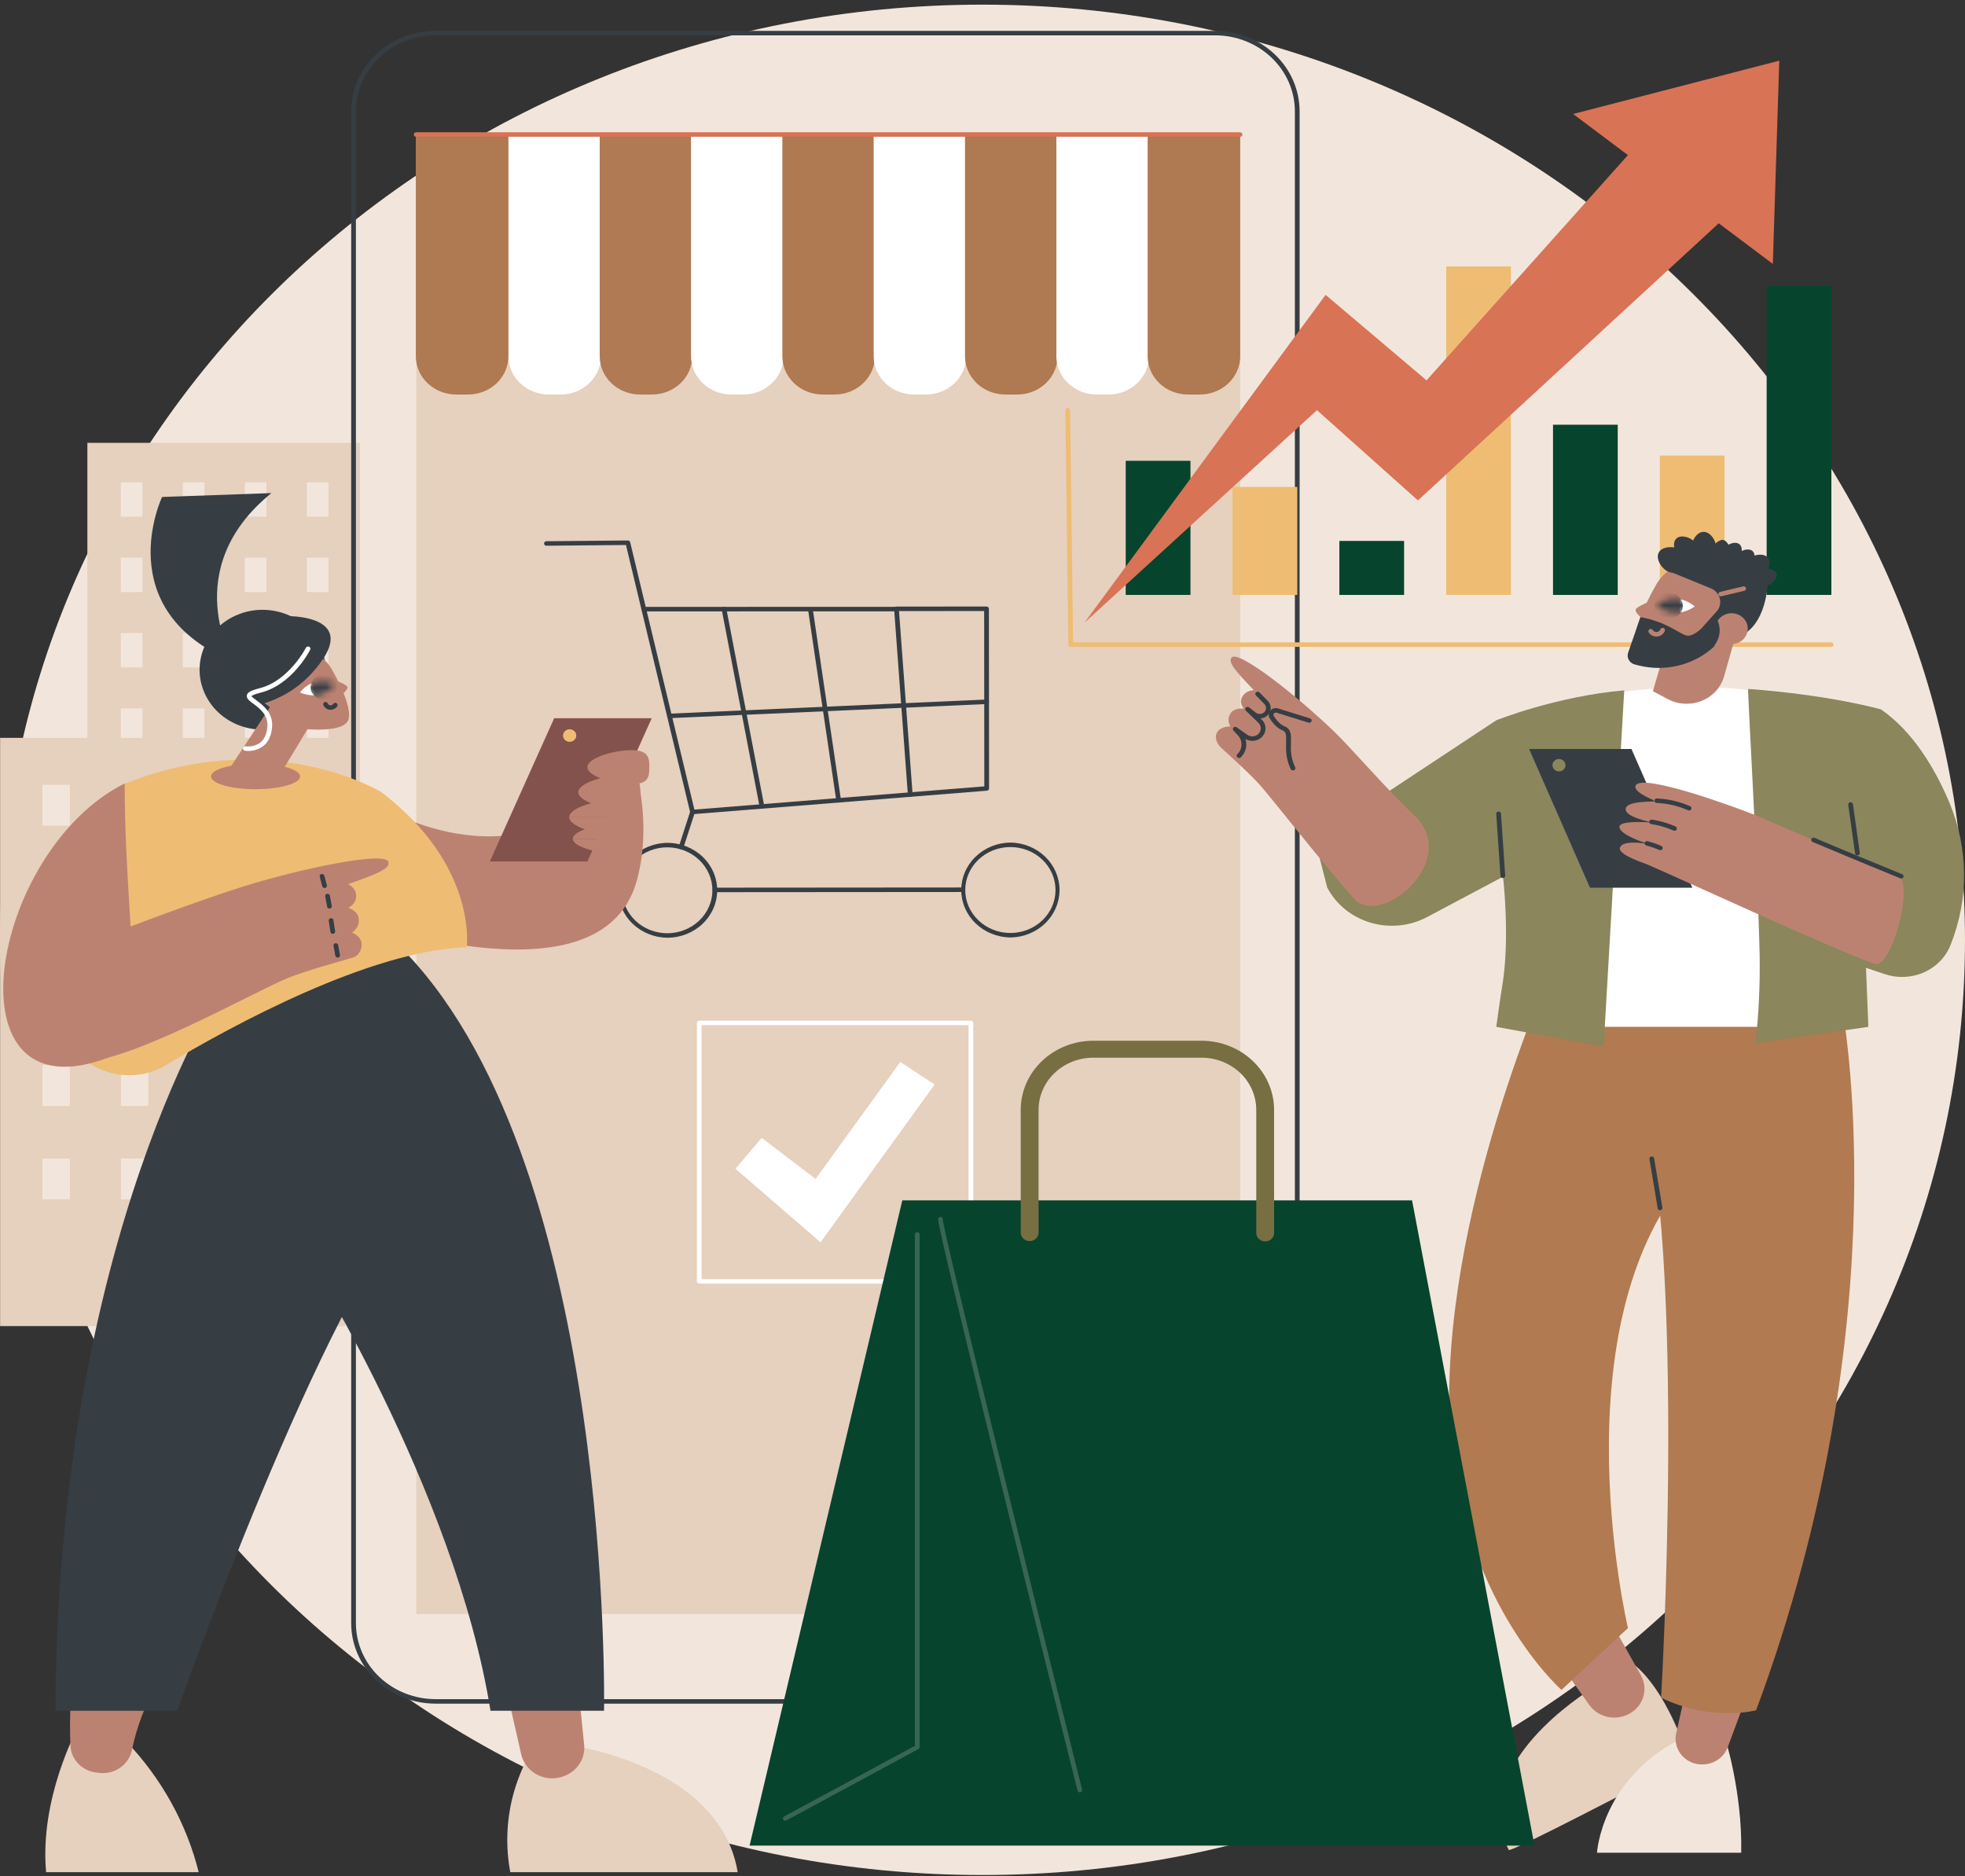 <svg width="310" height="296" viewBox="0 0 310 296" fill="none" xmlns="http://www.w3.org/2000/svg">
<rect x="0" y="0" width="310" height="296" fill="#333333" stroke="none"/>
<path d="M155 295.834C240.604 295.834 310 229.773 310 148.284C310 66.794 240.604 0.734 155 0.734C69.396 0.734 0 66.794 0 148.284C0 229.773 69.396 295.834 155 295.834Z" fill="#F2E6DC"/>
<path d="M13.784 163.371H56.803L56.803 69.868H13.784L13.784 163.371Z" fill="#E6D0BE"/>
<path d="M48.411 81.522H51.826V76.099H48.411V81.522Z" fill="#F2E6DC"/>
<path d="M38.627 81.522H42.042V76.099H38.627V81.522Z" fill="#F2E6DC"/>
<path d="M28.842 81.522H32.257V76.099H28.842V81.522Z" fill="#F2E6DC"/>
<path d="M19.057 81.522H22.472V76.099H19.057V81.522Z" fill="#F2E6DC"/>
<path d="M48.411 93.411H51.826V87.988H48.411V93.411Z" fill="#F2E6DC"/>
<path d="M38.627 93.411H42.042V87.988H38.627V93.411Z" fill="#F2E6DC"/>
<path d="M28.842 93.411H32.257V87.988H28.842V93.411Z" fill="#F2E6DC"/>
<path d="M19.057 93.411H22.472V87.988H19.057V93.411Z" fill="#F2E6DC"/>
<path d="M48.411 105.301H51.826V99.878H48.411V105.301Z" fill="#F2E6DC"/>
<path d="M38.627 105.301H42.042V99.878H38.627V105.301Z" fill="#F2E6DC"/>
<path d="M28.842 105.301H32.257V99.878H28.842V105.301Z" fill="#F2E6DC"/>
<path d="M19.057 105.301H22.472V99.878H19.057V105.301Z" fill="#F2E6DC"/>
<path d="M48.411 117.192H51.826V111.769H48.411V117.192Z" fill="#F2E6DC"/>
<path d="M38.627 117.192H42.042V111.769H38.627V117.192Z" fill="#F2E6DC"/>
<path d="M28.842 117.192H32.257V111.769H28.842V117.192Z" fill="#F2E6DC"/>
<path d="M19.057 117.192H22.472V111.769H19.057V117.192Z" fill="#F2E6DC"/>
<path d="M48.411 129.081H51.826V123.658H48.411V129.081Z" fill="#F2E6DC"/>
<path d="M38.627 129.081H42.042V123.658H38.627V129.081Z" fill="#F2E6DC"/>
<path d="M28.842 129.081H32.257V123.658H28.842V129.081Z" fill="#F2E6DC"/>
<path d="M19.057 129.081H22.472V123.658H19.057V129.081Z" fill="#F2E6DC"/>
<path d="M48.411 140.972H51.826V135.549H48.411V140.972Z" fill="#F2E6DC"/>
<path d="M38.627 140.972H42.042V135.549H38.627V140.972Z" fill="#F2E6DC"/>
<path d="M28.842 140.972H32.257V135.549H28.842V140.972Z" fill="#F2E6DC"/>
<path d="M19.057 140.972H22.472V135.549H19.057V140.972Z" fill="#F2E6DC"/>
<path d="M48.411 152.863H51.826V147.44H48.411V152.863Z" fill="#F2E6DC"/>
<path d="M38.627 152.863H42.042V147.44H38.627V152.863Z" fill="#F2E6DC"/>
<path d="M28.842 152.863H32.257V147.44H28.842V152.863Z" fill="#F2E6DC"/>
<path d="M19.057 152.863H22.472V147.44H19.057V152.863Z" fill="#F2E6DC"/>
<path d="M0.017 209.224H54.458L54.458 116.415H0.017L0.017 209.224Z" fill="#E6D0BE"/>
<path d="M43.837 130.263H48.16V123.819H43.837V130.263Z" fill="#F2E6DC"/>
<path d="M31.456 130.263H35.779V123.819H31.456V130.263Z" fill="#F2E6DC"/>
<path d="M19.074 130.263H23.398V123.819H19.074V130.263Z" fill="#F2E6DC"/>
<path d="M6.691 130.263H11.014V123.819H6.691L6.691 130.263Z" fill="#F2E6DC"/>
<path d="M43.837 145.004H48.16V138.56H43.837V145.004Z" fill="#F2E6DC"/>
<path d="M31.456 145.004H35.779V138.56H31.456V145.004Z" fill="#F2E6DC"/>
<path d="M19.074 145.004H23.398V138.56H19.074V145.004Z" fill="#F2E6DC"/>
<path d="M6.691 145.004H11.014V138.56H6.691L6.691 145.004Z" fill="#F2E6DC"/>
<path d="M43.837 159.747H48.16V153.304H43.837V159.747Z" fill="#F2E6DC"/>
<path d="M31.456 159.747H35.779V153.304H31.456V159.747Z" fill="#F2E6DC"/>
<path d="M19.074 159.747H23.398V153.304H19.074V159.747Z" fill="#F2E6DC"/>
<path d="M6.691 159.747H11.014V153.304H6.691L6.691 159.747Z" fill="#F2E6DC"/>
<path d="M43.837 174.488H48.16V168.044H43.837V174.488Z" fill="#F2E6DC"/>
<path d="M31.456 174.488H35.779V168.044H31.456V174.488Z" fill="#F2E6DC"/>
<path d="M19.074 174.488H23.398V168.044H19.074V174.488Z" fill="#F2E6DC"/>
<path d="M6.691 174.488H11.014V168.044H6.691L6.691 174.488Z" fill="#F2E6DC"/>
<path d="M43.837 189.23H48.16V182.786H43.837V189.23Z" fill="#F2E6DC"/>
<path d="M31.456 189.23H35.779V182.786H31.456V189.23Z" fill="#F2E6DC"/>
<path d="M19.074 189.23H23.398V182.786H19.074V189.23Z" fill="#F2E6DC"/>
<path d="M6.691 189.23H11.014V182.786H6.691L6.691 189.23Z" fill="#F2E6DC"/>
<path d="M195.655 21.225H65.673V254.658H195.655V21.225Z" fill="#E6D0BE"/>
<path d="M191.702 268.797H68.728C65.195 268.793 61.809 267.456 59.31 265.078C56.812 262.7 55.407 259.476 55.403 256.113V17.551C55.407 14.188 56.812 10.964 59.31 8.585C61.808 6.207 65.195 4.869 68.728 4.865H191.702C195.235 4.87 198.621 6.208 201.119 8.586C203.617 10.964 205.023 14.188 205.027 17.551V256.113C205.023 259.476 203.617 262.7 201.119 265.078C198.621 267.456 195.234 268.793 191.702 268.797ZM68.728 5.576C65.393 5.58 62.196 6.843 59.838 9.088C57.48 11.333 56.154 14.377 56.15 17.551V256.113C56.154 259.287 57.481 262.33 59.839 264.575C62.197 266.82 65.394 268.082 68.728 268.086H191.702C195.036 268.082 198.233 266.82 200.591 264.575C202.949 262.33 204.276 259.287 204.28 256.113V17.551C204.276 14.377 202.95 11.333 200.592 9.088C198.234 6.843 195.037 5.58 191.702 5.576H68.728Z" fill="#363E44"/>
<path d="M80.206 21.225H94.808V56.197C94.808 57.8 94.138 59.338 92.947 60.472C91.756 61.606 90.14 62.244 88.455 62.244H86.563C84.878 62.244 83.263 61.606 82.071 60.472C80.88 59.338 80.211 57.8 80.211 56.197V21.225H80.206Z" fill="white"/>
<path d="M65.603 21.225H80.205V56.197C80.205 57.8 79.536 59.338 78.345 60.472C77.153 61.606 75.537 62.244 73.853 62.244H71.956C70.271 62.244 68.655 61.606 67.464 60.472C66.272 59.338 65.603 57.8 65.603 56.197V21.225Z" fill="#AF7951"/>
<path d="M94.613 21.225H109.215V56.197C109.215 57.8 108.546 59.338 107.354 60.472C106.163 61.606 104.547 62.244 102.862 62.244H100.962C99.277 62.244 97.661 61.606 96.47 60.472C95.278 59.338 94.609 57.8 94.609 56.197V21.225H94.613Z" fill="#B07A54"/>
<path d="M109.02 21.225H123.622V56.197C123.622 57.8 122.953 59.338 121.762 60.472C120.57 61.606 118.955 62.244 117.27 62.244H115.371C113.686 62.244 112.07 61.606 110.879 60.472C109.688 59.338 109.018 57.8 109.018 56.197V21.225H109.02Z" fill="white"/>
<path d="M123.426 21.225H138.028V56.197C138.028 57.8 137.358 59.338 136.167 60.472C134.976 61.606 133.36 62.244 131.675 62.244H129.776C128.092 62.244 126.476 61.606 125.284 60.472C124.093 59.338 123.424 57.8 123.424 56.197V21.225H123.426Z" fill="#AF7951"/>
<path d="M137.833 21.225H152.435V56.197C152.435 56.991 152.271 57.777 151.952 58.511C151.632 59.244 151.164 59.911 150.574 60.472C149.985 61.034 149.284 61.479 148.514 61.783C147.743 62.087 146.917 62.244 146.083 62.244H144.184C142.499 62.244 140.883 61.606 139.692 60.472C138.5 59.338 137.831 57.8 137.831 56.197V21.225H137.833Z" fill="white"/>
<path d="M152.241 21.225H166.843V56.197C166.843 57.8 166.174 59.338 164.983 60.472C163.791 61.606 162.176 62.244 160.491 62.244H158.592C156.907 62.244 155.291 61.606 154.1 60.472C152.909 59.338 152.24 57.8 152.24 56.197V21.225H152.241Z" fill="#AF7951"/>
<path d="M166.646 21.225H181.257V56.197C181.257 57.8 180.588 59.338 179.396 60.472C178.205 61.606 176.589 62.244 174.904 62.244H173.005C171.321 62.244 169.705 61.606 168.514 60.472C167.322 59.338 166.653 57.8 166.653 56.197V21.225H166.646Z" fill="white"/>
<path d="M181.054 21.225H195.656V56.197C195.656 57.8 194.987 59.338 193.796 60.472C192.604 61.606 190.988 62.244 189.304 62.244H187.405C185.72 62.244 184.104 61.606 182.913 60.472C181.722 59.338 181.052 57.8 181.052 56.197V21.225H181.054Z" fill="#AF7951"/>
<path d="M195.61 21.579H65.681C65.63 21.583 65.579 21.576 65.531 21.56C65.482 21.543 65.438 21.518 65.4 21.484C65.363 21.451 65.333 21.411 65.313 21.366C65.292 21.321 65.282 21.273 65.282 21.224C65.282 21.175 65.292 21.127 65.313 21.082C65.333 21.037 65.363 20.997 65.4 20.964C65.438 20.93 65.482 20.905 65.531 20.888C65.579 20.872 65.63 20.865 65.681 20.868H195.61C195.661 20.865 195.713 20.872 195.761 20.888C195.809 20.905 195.854 20.93 195.891 20.964C195.929 20.997 195.958 21.037 195.979 21.082C195.999 21.127 196.01 21.175 196.01 21.224C196.01 21.273 195.999 21.321 195.979 21.366C195.958 21.411 195.929 21.451 195.891 21.484C195.854 21.518 195.809 21.543 195.761 21.56C195.713 21.576 195.661 21.583 195.61 21.579Z" fill="#D87355"/>
<path d="M153.169 202.529H110.311C110.212 202.529 110.117 202.491 110.047 202.425C109.977 202.359 109.937 202.268 109.937 202.174V161.389C109.937 161.295 109.977 161.205 110.047 161.138C110.117 161.072 110.212 161.034 110.311 161.034H153.169C153.268 161.034 153.363 161.072 153.433 161.138C153.503 161.205 153.543 161.295 153.543 161.389V202.174C153.543 202.268 153.503 202.359 153.433 202.425C153.363 202.491 153.268 202.529 153.169 202.529ZM110.68 201.818H152.796V161.745H110.68V201.818Z" fill="white"/>
<path d="M129.439 196.008L116.02 184.394L120.165 179.53L128.674 186.002L142.026 167.555L147.457 171.114L129.439 196.008Z" fill="white"/>
<path d="M109.252 128.468C109.167 128.468 109.085 128.441 109.019 128.39C108.953 128.34 108.906 128.27 108.888 128.191L98.753 85.989L86.181 86.103C86.087 86.097 85.998 86.057 85.933 85.991C85.868 85.925 85.832 85.838 85.832 85.748C85.832 85.657 85.868 85.57 85.933 85.504C85.998 85.438 86.087 85.398 86.181 85.392L99.056 85.274C99.14 85.275 99.222 85.302 99.288 85.353C99.354 85.403 99.4 85.473 99.418 85.552L109.548 127.735L155.286 124.071L155.262 96.406L141.428 96.415C141.333 96.409 141.244 96.369 141.179 96.303C141.114 96.237 141.078 96.15 141.078 96.06C141.078 95.97 141.114 95.883 141.179 95.817C141.244 95.751 141.333 95.71 141.428 95.704L155.637 95.695C155.686 95.695 155.734 95.704 155.78 95.721C155.825 95.739 155.866 95.765 155.901 95.798C155.935 95.831 155.963 95.87 155.981 95.913C156 95.957 156.01 96.003 156.009 96.049L156.035 124.397C156.035 124.486 156.001 124.571 155.938 124.637C155.875 124.703 155.789 124.743 155.696 124.752L109.281 128.46L109.252 128.468Z" fill="#363E44"/>
<path d="M143.601 125.727C143.508 125.727 143.418 125.694 143.349 125.634C143.28 125.575 143.237 125.493 143.228 125.405L141.082 96.453L101.563 96.464C101.468 96.458 101.379 96.418 101.315 96.352C101.25 96.286 101.214 96.199 101.214 96.108C101.214 96.018 101.25 95.931 101.315 95.865C101.379 95.799 101.468 95.759 101.563 95.753L141.431 95.742C141.524 95.741 141.614 95.774 141.683 95.834C141.752 95.893 141.795 95.976 141.804 96.064L143.975 125.347C143.982 125.439 143.951 125.531 143.887 125.602C143.824 125.673 143.734 125.717 143.636 125.726L143.601 125.727Z" fill="#363E44"/>
<path d="M105.276 147.955C103.21 147.926 101.238 147.124 99.787 145.723C98.336 144.321 97.523 142.433 97.523 140.465C97.523 138.498 98.336 136.609 99.787 135.208C101.238 133.806 103.21 133.004 105.276 132.976C107.361 132.978 109.36 133.766 110.835 135.169C112.31 136.571 113.14 138.473 113.145 140.458C113.144 142.445 112.315 144.351 110.84 145.756C109.365 147.162 107.364 147.953 105.276 147.955ZM105.276 133.687C103.388 133.687 101.577 134.401 100.241 135.672C98.906 136.943 98.156 138.667 98.156 140.465C98.156 142.263 98.906 143.987 100.241 145.258C101.577 146.529 103.388 147.244 105.276 147.244C107.164 147.239 108.973 146.523 110.306 145.251C111.64 143.98 112.39 142.256 112.391 140.46C112.387 138.664 111.636 136.944 110.303 135.675C108.969 134.405 107.162 133.691 105.276 133.687Z" fill="#363E44"/>
<path d="M159.399 147.913C157.332 147.884 155.36 147.082 153.91 145.681C152.459 144.279 151.646 142.391 151.646 140.423C151.646 138.456 152.459 136.567 153.91 135.166C155.36 133.764 157.332 132.963 159.399 132.934C161.466 132.963 163.437 133.764 164.888 135.166C166.339 136.567 167.152 138.456 167.152 140.423C167.152 142.391 166.339 144.279 164.888 145.681C163.437 147.082 161.466 147.884 159.399 147.913ZM159.399 133.645C157.51 133.645 155.699 134.359 154.364 135.63C153.028 136.901 152.278 138.625 152.278 140.423C152.278 142.221 153.028 143.945 154.364 145.216C155.699 146.488 157.51 147.202 159.399 147.202C161.287 147.202 163.099 146.488 164.434 145.216C165.769 143.945 166.52 142.221 166.52 140.423C166.52 138.625 165.769 136.901 164.434 135.63C163.099 134.359 161.287 133.645 159.399 133.645Z" fill="#363E44"/>
<path d="M112.762 140.764C112.667 140.758 112.579 140.718 112.514 140.652C112.449 140.586 112.413 140.499 112.413 140.409C112.413 140.318 112.449 140.231 112.514 140.165C112.579 140.099 112.667 140.059 112.762 140.053L151.846 140.024C151.897 140.021 151.948 140.028 151.997 140.044C152.045 140.06 152.089 140.086 152.127 140.119C152.164 140.153 152.194 140.193 152.214 140.238C152.235 140.283 152.245 140.331 152.245 140.38C152.245 140.429 152.235 140.477 152.214 140.522C152.194 140.566 152.164 140.607 152.127 140.64C152.089 140.673 152.045 140.699 151.997 140.715C151.948 140.732 151.897 140.739 151.846 140.735L112.762 140.764Z" fill="#363E44"/>
<path d="M107.462 133.998C107.425 133.998 107.387 133.993 107.352 133.982C107.257 133.954 107.178 133.891 107.131 133.808C107.085 133.725 107.075 133.627 107.104 133.537L108.895 128.009C108.927 127.922 108.994 127.851 109.08 127.81C109.166 127.769 109.266 127.761 109.358 127.788C109.45 127.815 109.528 127.875 109.575 127.955C109.622 128.035 109.634 128.13 109.61 128.218L107.818 133.746C107.794 133.819 107.747 133.882 107.683 133.927C107.619 133.973 107.542 133.997 107.462 133.998Z" fill="#363E44"/>
<path d="M132.304 126.624C132.214 126.623 132.127 126.592 132.059 126.536C131.992 126.48 131.947 126.402 131.935 126.317L127.497 96.299C127.488 96.209 127.517 96.118 127.576 96.046C127.636 95.975 127.722 95.928 127.817 95.915C127.912 95.903 128.008 95.925 128.086 95.978C128.164 96.031 128.218 96.11 128.237 96.199L132.673 126.219C132.687 126.312 132.661 126.407 132.602 126.482C132.543 126.557 132.454 126.607 132.357 126.62L132.304 126.624Z" fill="#363E44"/>
<path d="M120.206 127.593C120.118 127.592 120.034 127.563 119.967 127.51C119.9 127.457 119.854 127.383 119.838 127.301L113.851 96.145C113.843 96.099 113.843 96.052 113.853 96.006C113.864 95.96 113.883 95.917 113.911 95.879C113.939 95.841 113.974 95.808 114.015 95.782C114.056 95.757 114.102 95.74 114.15 95.731C114.199 95.722 114.248 95.723 114.296 95.733C114.344 95.743 114.389 95.761 114.43 95.788C114.47 95.814 114.504 95.848 114.531 95.887C114.558 95.926 114.576 95.97 114.585 96.016L120.573 127.178C120.582 127.224 120.581 127.271 120.571 127.317C120.561 127.362 120.541 127.406 120.513 127.444C120.485 127.482 120.45 127.515 120.409 127.54C120.367 127.566 120.322 127.583 120.273 127.591C120.251 127.594 120.228 127.595 120.206 127.593Z" fill="#363E44"/>
<path d="M105.616 113.31C105.521 113.307 105.43 113.269 105.363 113.205C105.297 113.14 105.258 113.054 105.256 112.963C105.253 112.873 105.287 112.784 105.351 112.717C105.414 112.649 105.502 112.607 105.597 112.599L155.638 110.369C155.687 110.367 155.735 110.374 155.782 110.39C155.828 110.405 155.87 110.43 155.906 110.461C155.943 110.492 155.972 110.53 155.993 110.572C156.014 110.615 156.026 110.66 156.028 110.707C156.03 110.753 156.023 110.8 156.007 110.844C155.99 110.888 155.964 110.928 155.932 110.963C155.899 110.997 155.859 111.025 155.814 111.045C155.77 111.065 155.722 111.076 155.673 111.079L105.629 113.31H105.616Z" fill="#363E44"/>
<path d="M83.797 276.349C82.435 278.696 81.424 281.213 80.793 283.826C79.885 287.621 79.786 291.55 80.5 295.382H116.377C116.152 293.987 115.764 292.619 115.222 291.305C110.479 279.868 95.316 276.412 91.874 275.704L83.797 276.349Z" fill="#E6D0BE"/>
<path d="M79.501 264.803L82.238 276.857C82.841 279.287 85.306 280.933 87.892 280.511C88.04 280.488 88.191 280.458 88.343 280.424C89.502 280.153 90.523 279.499 91.223 278.579C91.923 277.659 92.257 276.532 92.166 275.399L90.981 263.605L79.501 264.803Z" fill="#BC8271"/>
<path d="M12.188 272.769C12.188 272.769 6.205 283.767 7.276 295.382H31.347C29.423 287.698 25.49 280.6 19.915 274.749L12.188 272.769Z" fill="#E6D0BE"/>
<path d="M11.113 275.422C10.944 271.406 10.964 264.001 12.883 258.041L26.877 261.974C26.877 261.974 22.285 268.62 20.833 276.044C20.394 278.289 18.292 279.914 15.907 279.743C15.579 279.72 15.252 279.68 14.928 279.624C13.885 279.44 12.939 278.924 12.246 278.16C11.553 277.396 11.153 276.43 11.113 275.422Z" fill="#BC8271"/>
<path d="M35.37 155.431C35.37 155.431 9.078 194.519 8.749 269.923H27.95C27.95 269.923 50.975 204.775 66.14 188.527L60.531 152.162L35.37 155.431Z" fill="#363E44"/>
<path d="M47.443 196.635C47.443 196.635 71.75 234.769 77.381 269.915H95.295C95.295 269.915 96.852 184.953 64.18 150.469L48.277 153.471L47.443 196.635Z" fill="#363E44"/>
<path d="M58.337 126.24C58.337 126.24 78.64 140.124 95.62 124.618L99.227 117.65C99.227 117.65 103.391 128.454 100.45 138.989C97.509 149.524 85.411 151.648 68.82 148.427L58.337 126.24Z" fill="#BC8271"/>
<path d="M26.142 168.067C36.53 161.852 58.269 149.983 73.63 149.44C73.63 149.44 75.386 136.568 60.123 124.95C60.123 124.95 42.491 114.257 19.21 123.852C19.21 123.852 3.05 149.508 10.79 164.053C13.651 169.428 20.779 171.276 26.142 168.067Z" fill="#EFBC73"/>
<path d="M19.668 123.605C19.668 130.805 20.035 136.928 20.674 147.327C21.407 159.273 21.743 165.085 17.091 166.854C-8.641 176.636 -1.783 134.38 19.668 123.605Z" fill="#BC8271"/>
<path d="M14.674 148.424C14.674 148.424 30.125 142.435 38.559 139.811C47.408 137.055 60.894 134.212 61.287 136.014C61.511 137.039 59.763 137.788 54.925 139.495C55.263 139.642 56.142 140.242 56.187 141.225C56.251 142.677 55.047 143.136 54.957 143.217C55.074 143.259 56.331 143.731 56.547 144.699C56.66 145.155 56.624 145.633 56.442 146.069C56.26 146.504 55.942 146.876 55.531 147.134C55.821 147.244 56.842 147.752 57.022 148.688C57.206 149.656 56.666 150.785 55.641 151.086C53.762 151.643 48.145 153.194 45.508 154.265C40.317 156.376 22.944 166.22 14.596 167.381C15.988 160.559 14.674 148.424 14.674 148.424Z" fill="#BC8271"/>
<path d="M53.271 151.083C53.183 151.083 53.098 151.053 53.031 151C52.964 150.946 52.919 150.872 52.903 150.79L52.613 149.23C52.605 149.184 52.606 149.137 52.616 149.092C52.627 149.046 52.647 149.003 52.675 148.965C52.703 148.926 52.739 148.894 52.78 148.869C52.821 148.844 52.867 148.826 52.916 148.818C52.964 148.81 53.014 148.811 53.061 148.821C53.109 148.831 53.155 148.85 53.195 148.877C53.235 148.904 53.269 148.938 53.296 148.977C53.322 149.016 53.34 149.06 53.349 149.106L53.638 150.665C53.647 150.711 53.646 150.759 53.636 150.804C53.625 150.85 53.606 150.893 53.578 150.932C53.55 150.97 53.514 151.003 53.472 151.028C53.431 151.053 53.385 151.07 53.337 151.078L53.271 151.083Z" fill="#363E44"/>
<path d="M52.496 147.336C52.407 147.336 52.32 147.305 52.252 147.249C52.184 147.193 52.14 147.115 52.127 147.031L51.858 145.257C51.848 145.166 51.876 145.075 51.936 145.003C51.995 144.93 52.082 144.883 52.177 144.87C52.272 144.857 52.369 144.879 52.447 144.932C52.526 144.985 52.58 145.065 52.598 145.155L52.866 146.929C52.873 146.975 52.87 147.022 52.858 147.068C52.846 147.113 52.825 147.156 52.796 147.193C52.767 147.23 52.73 147.262 52.688 147.286C52.646 147.31 52.599 147.326 52.55 147.332C52.533 147.335 52.514 147.336 52.496 147.336Z" fill="#363E44"/>
<path d="M51.97 143.344C51.882 143.344 51.797 143.315 51.73 143.261C51.663 143.207 51.617 143.133 51.602 143.051C51.548 142.759 51.5 142.495 51.453 142.23C51.406 141.966 51.36 141.708 51.306 141.424C51.29 141.332 51.313 141.237 51.37 141.161C51.426 141.085 51.512 141.033 51.609 141.016C51.706 141 51.805 141.02 51.886 141.073C51.968 141.125 52.023 141.206 52.042 141.298C52.097 141.59 52.144 141.853 52.19 142.117C52.236 142.382 52.285 142.641 52.339 142.932C52.356 143.025 52.333 143.12 52.276 143.197C52.22 143.275 52.133 143.328 52.036 143.344H51.97Z" fill="#363E44"/>
<path d="M51.206 140.105C51.123 140.105 51.042 140.078 50.977 140.03C50.912 139.981 50.865 139.914 50.845 139.837L50.437 138.313C50.418 138.224 50.436 138.131 50.487 138.053C50.539 137.976 50.619 137.921 50.712 137.898C50.805 137.876 50.904 137.889 50.987 137.933C51.071 137.978 51.133 138.052 51.162 138.139L51.568 139.663C51.58 139.708 51.583 139.755 51.576 139.801C51.569 139.848 51.553 139.892 51.528 139.932C51.503 139.972 51.47 140.007 51.43 140.035C51.391 140.063 51.346 140.084 51.299 140.095C51.268 140.101 51.237 140.105 51.206 140.105Z" fill="#363E44"/>
<path d="M92.667 135.917H77.279L87.428 113.317H102.816L92.667 135.917Z" fill="#84524D"/>
<path d="M90.91 116.052C90.91 116.248 90.849 116.439 90.734 116.602C90.62 116.765 90.457 116.892 90.267 116.966C90.077 117.041 89.868 117.061 89.666 117.023C89.465 116.985 89.279 116.89 89.134 116.752C88.989 116.613 88.889 116.437 88.849 116.245C88.809 116.053 88.83 115.854 88.909 115.673C88.987 115.492 89.121 115.337 89.292 115.228C89.463 115.12 89.664 115.062 89.87 115.062C90.145 115.062 90.41 115.166 90.605 115.352C90.8 115.537 90.91 115.789 90.91 116.052Z" fill="#EFBC73"/>
<path d="M102.441 121.041C102.441 122.525 102.31 123.728 99.612 123.728C96.913 123.728 92.666 122.525 92.666 121.041C92.666 119.557 96.912 118.356 99.612 118.356C102.312 118.356 102.441 119.557 102.441 121.041Z" fill="#BC8271"/>
<path d="M91.235 124.989C91.235 123.505 95.48 122.302 98.18 122.302C100.88 122.302 101.009 123.505 101.009 124.989H91.235Z" fill="#BC8271"/>
<path d="M101.008 124.989C101.008 126.471 100.877 127.673 98.179 127.673C95.48 127.673 91.233 126.471 91.233 124.989H101.008Z" fill="#BC8271"/>
<path d="M89.802 128.934C89.802 127.451 94.047 126.25 96.747 126.25C99.448 126.25 99.576 127.451 99.576 128.934H89.802Z" fill="#BC8271"/>
<path d="M99.575 128.935C99.575 130.418 99.444 131.619 96.746 131.619C94.047 131.619 89.8 130.418 89.8 128.935H99.575Z" fill="#BC8271"/>
<path d="M90.369 132.339C90.369 131.16 93.742 130.204 95.886 130.204C98.031 130.204 98.136 131.16 98.136 132.339H90.369Z" fill="#BC8271"/>
<path d="M98.141 132.339C98.141 133.517 98.038 134.474 95.891 134.474C93.745 134.474 90.369 133.509 90.369 132.339H98.141Z" fill="#BC8271"/>
<path d="M45.151 114.427C50.233 112.465 52.681 106.952 50.62 102.114C48.558 97.276 42.767 94.945 37.685 96.908C32.603 98.87 30.154 104.383 32.216 109.221C34.278 114.059 40.069 116.389 45.151 114.427Z" fill="#363E44"/>
<path d="M48.281 110.372C47.024 109.713 44.872 107.953 44.178 109.143L36.031 121.546C35.337 122.741 39.504 122.325 40.761 122.986C41.06 123.143 41.388 123.243 41.727 123.279C42.066 123.316 42.41 123.288 42.737 123.198C43.066 123.109 43.372 122.958 43.639 122.756C43.905 122.553 44.128 122.303 44.293 122.018L49.299 113.738C49.464 113.453 49.569 113.14 49.607 112.817C49.646 112.494 49.617 112.167 49.522 111.854C49.428 111.542 49.27 111.25 49.056 110.996C48.843 110.741 48.58 110.53 48.281 110.372Z" fill="#BC8271"/>
<path d="M40.315 124.518C44.195 124.518 47.34 123.616 47.34 122.504C47.34 121.391 44.195 120.49 40.315 120.49C36.435 120.49 33.29 121.391 33.29 122.504C33.29 123.616 36.435 124.518 40.315 124.518Z" fill="#BC8271"/>
<path d="M54.856 113.784C53.73 115.794 47.122 114.929 47.122 114.929L41.362 110.653C40.724 109.287 40.664 107.739 41.195 106.331C41.726 104.924 42.807 103.766 44.213 103.099C45.618 102.431 47.24 102.306 48.741 102.749C50.241 103.192 51.504 104.169 52.266 105.476C52.266 105.476 56.005 111.74 54.856 113.784Z" fill="#BC8271"/>
<path d="M52.353 107.139C52.353 107.139 54.68 107.945 54.811 108.379C54.965 108.906 53.415 110.008 53.415 110.008C53.415 110.008 52.395 107.123 52.353 107.139Z" fill="#BC8271"/>
<path d="M47.317 109.253C47.788 108.659 48.392 108.172 49.085 107.828C49.319 107.716 49.81 109.709 49.536 109.714C48.77 109.715 48.013 109.557 47.317 109.253Z" fill="white"/>
<mask id="mask0_1_356" style="mask-type:luminance" maskUnits="userSpaceOnUse" x="47" y="107" width="6" height="3">
<path d="M47.317 109.253C47.317 109.253 48.299 107.928 49.844 107.56C51.389 107.192 52.91 107.921 52.91 107.921C52.91 107.921 51.928 109.245 50.383 109.613C48.838 109.98 47.317 109.253 47.317 109.253Z" fill="white"/>
</mask>
<g mask="url(#mask0_1_356)">
<path d="M49.107 107.762C49.238 107.39 49.482 107.064 49.807 106.824C50.133 106.584 50.526 106.441 50.936 106.414C51.347 106.387 51.757 106.476 52.114 106.67C52.472 106.865 52.761 107.156 52.944 107.506C53.128 107.857 53.199 108.252 53.147 108.641C53.095 109.029 52.923 109.395 52.653 109.691C52.383 109.987 52.027 110.2 51.63 110.303C51.233 110.406 50.812 110.395 50.422 110.271C49.898 110.104 49.465 109.746 49.219 109.275C48.972 108.805 48.932 108.26 49.107 107.762Z" fill="#363E44"/>
</g>
<path d="M52.156 111.988C52.11 111.99 52.064 111.99 52.017 111.988C51.79 111.962 51.574 111.876 51.395 111.741C51.215 111.605 51.079 111.424 51.001 111.219C50.984 111.175 50.977 111.128 50.979 111.082C50.982 111.035 50.994 110.989 51.015 110.947C51.036 110.905 51.065 110.867 51.101 110.836C51.138 110.804 51.18 110.78 51.226 110.764C51.272 110.748 51.321 110.741 51.37 110.744C51.419 110.746 51.467 110.757 51.512 110.777C51.556 110.797 51.596 110.825 51.629 110.86C51.662 110.894 51.687 110.935 51.704 110.979C51.735 111.061 51.789 111.132 51.861 111.186C51.934 111.239 52.02 111.272 52.111 111.281C52.202 111.289 52.294 111.272 52.375 111.233C52.457 111.193 52.525 111.133 52.571 111.058C52.622 110.977 52.703 110.919 52.799 110.896C52.894 110.873 52.995 110.886 53.08 110.933C53.163 110.982 53.224 111.06 53.248 111.15C53.272 111.24 53.259 111.336 53.21 111.417C53.101 111.591 52.946 111.734 52.762 111.834C52.577 111.934 52.369 111.987 52.156 111.988Z" fill="#363E44"/>
<path d="M37.019 111.707C37.019 111.707 45.58 112.067 50.993 103.917C56.405 95.767 41.552 96.248 35.383 99.004C31.43 100.769 37.019 111.707 37.019 111.707Z" fill="#363E44"/>
<path d="M39.139 118.48C38.974 118.483 38.809 118.472 38.646 118.448C38.549 118.433 38.461 118.381 38.404 118.305C38.346 118.228 38.322 118.133 38.338 118.04C38.354 117.947 38.408 117.864 38.489 117.809C38.569 117.754 38.669 117.731 38.767 117.747C38.777 117.747 40.054 117.929 41.026 117.184C41.721 116.652 42.111 115.77 42.185 114.562C42.295 112.773 40.952 111.769 39.969 111.035C39.336 110.561 38.836 110.188 38.943 109.689C39.041 109.234 39.592 108.932 40.976 108.581C45.566 107.412 48.238 102.256 48.26 102.203C48.303 102.117 48.38 102.052 48.475 102.021C48.569 101.989 48.672 101.995 48.762 102.036C48.852 102.077 48.921 102.151 48.954 102.241C48.987 102.33 48.981 102.429 48.937 102.514C48.822 102.738 46.086 108.015 41.169 109.268C39.864 109.6 39.692 109.805 39.671 109.843C39.707 109.935 40.125 110.248 40.43 110.475C41.479 111.259 43.064 112.443 42.931 114.604C42.843 116.024 42.358 117.081 41.487 117.743C40.814 118.234 39.987 118.493 39.139 118.48Z" fill="white"/>
<path d="M25.572 78.411C25.572 78.411 17.089 96.235 36.848 104.451C36.848 104.451 28.022 89.777 42.821 77.797L25.572 78.411Z" fill="#363E44"/>
<path d="M288.922 102.059H168.922C168.823 102.059 168.729 102.023 168.659 101.957C168.589 101.891 168.55 101.801 168.549 101.708L168.073 64.735C168.072 64.688 168.081 64.642 168.1 64.599C168.118 64.555 168.145 64.516 168.179 64.482C168.213 64.449 168.254 64.422 168.299 64.404C168.345 64.385 168.393 64.376 168.442 64.375C168.541 64.376 168.635 64.413 168.705 64.479C168.776 64.544 168.817 64.633 168.82 64.727L169.291 101.348H288.922C289.017 101.354 289.106 101.395 289.17 101.461C289.235 101.527 289.271 101.614 289.271 101.704C289.271 101.794 289.235 101.881 289.17 101.947C289.106 102.013 289.017 102.053 288.922 102.059Z" fill="#EFBC73"/>
<path d="M187.808 72.704H177.596V93.864H187.808V72.704Z" fill="#06442D"/>
<path d="M204.659 76.826H194.447V93.864H204.659V76.826Z" fill="#EFBC73"/>
<path d="M221.511 85.345H211.3V93.864H221.511V85.345Z" fill="#06442D"/>
<path d="M238.364 42.038H228.153V93.864H238.364V42.038Z" fill="#EFBC73"/>
<path d="M255.216 67.012H245.005V93.864H255.216V67.012Z" fill="#06442D"/>
<path d="M272.068 71.871H261.857V93.865H272.068V71.871Z" fill="#EFBC73"/>
<path d="M288.92 45.125H278.709V93.863H288.92V45.125Z" fill="#06442D"/>
<path d="M280.699 9.572L248.176 17.983L256.821 24.473L225.05 60.009L209.128 46.521L171.123 98.204L207.766 64.717L223.695 78.956L271.148 35.231L279.684 41.64L280.699 9.572Z" fill="#D87355"/>
<path d="M257.532 262.457C257.532 262.457 262.511 265.521 266.412 277.642C247.666 287.448 238.198 292.192 238.011 291.876C238.008 291.87 238.008 291.862 238.011 291.855C237.34 290.506 236.903 289.061 236.717 287.579C235.289 275.822 251.034 266.432 252.345 265.67L257.532 262.457Z" fill="#E6D0BE"/>
<path d="M252.992 253.834L258.872 264.326C259.169 264.855 259.353 265.436 259.412 266.034C259.472 266.631 259.406 267.235 259.218 267.808C259.031 268.381 258.725 268.913 258.32 269.373C257.914 269.833 257.417 270.212 256.856 270.487C255.821 270.997 254.625 271.127 253.495 270.853C252.365 270.579 251.381 269.92 250.727 269L245.364 261.457L252.992 253.834Z" fill="#BC8271"/>
<path d="M246.34 149.282C246.34 149.282 229.341 185.353 228.643 218.653C227.976 250.456 246.34 266.627 246.34 266.627L256.83 256.867C256.83 256.867 244.448 204.538 269.907 181.851L273.304 152.431L246.34 149.282Z" fill="#B17A50"/>
<path d="M272.05 273.872C272.05 273.872 274.892 282.58 274.696 292.315H251.944C251.944 292.304 252.66 280.142 266.134 273.872H272.05Z" fill="#F2E6DC"/>
<path d="M276.369 265.424C276.227 265.778 273.864 272.164 272.573 275.657C272.213 276.646 271.466 277.465 270.488 277.943C269.51 278.421 268.376 278.522 267.322 278.224L267.215 278.192C265.16 277.547 263.983 275.488 264.437 273.474L266.809 262.961L276.369 265.424Z" fill="#BC8271"/>
<path d="M277.046 269.842C277.046 269.842 270.062 271.718 262.056 267.862C262.056 267.862 266.135 198.502 258.795 171.996L261.336 153.789L290.529 158.475C290.529 158.475 300.195 207.541 277.046 269.842Z" fill="#B17A50"/>
<path d="M261.889 190.949C261.8 190.949 261.714 190.918 261.647 190.863C261.579 190.808 261.534 190.733 261.52 190.649L260.22 182.872C260.213 182.826 260.215 182.779 260.226 182.733C260.238 182.688 260.258 182.645 260.287 182.607C260.345 182.531 260.433 182.48 260.53 182.465C260.628 182.451 260.728 182.473 260.808 182.529C260.888 182.584 260.942 182.667 260.957 182.76L262.258 190.538C262.266 190.584 262.264 190.631 262.253 190.676C262.241 190.722 262.221 190.764 262.192 190.802C262.163 190.84 262.127 190.872 262.085 190.896C262.043 190.921 261.997 190.937 261.948 190.944L261.889 190.949Z" fill="#363E44"/>
<path d="M284.09 110.361C284.09 110.361 269.949 105.918 248.161 110.461L240.406 162.01H294.754L284.09 110.361Z" fill="white"/>
<path d="M275.799 108.697C275.645 108.686 277.212 134.156 277.601 150.624C277.683 155.284 277.465 159.944 276.949 164.579L294.755 162.01C294.755 162.01 294.606 158.32 294.556 157.09C294.511 155.99 294.379 152.691 294.379 152.691L296.764 111.933C296.764 111.933 288.905 109.664 275.799 108.697Z" fill="#8B865C"/>
<path d="M286.232 149.954L297.351 153.699C299.362 154.376 301.572 154.277 303.507 153.423C305.442 152.569 306.95 151.027 307.706 149.129C310.615 141.893 310.562 133.881 307.559 126.68C305.286 121.278 301.835 115.466 296.763 111.94L286.232 149.954Z" fill="#8B865C"/>
<path d="M293.029 134.961C292.939 134.96 292.852 134.929 292.783 134.873C292.715 134.816 292.671 134.738 292.658 134.653L291.581 126.97C291.568 126.877 291.594 126.782 291.655 126.708C291.715 126.633 291.804 126.584 291.902 126.571C292 126.559 292.099 126.584 292.178 126.641C292.257 126.699 292.308 126.783 292.321 126.877L293.399 134.558C293.405 134.604 293.403 134.651 293.39 134.696C293.378 134.742 293.356 134.784 293.326 134.821C293.296 134.858 293.259 134.89 293.217 134.913C293.174 134.936 293.127 134.952 293.078 134.957L293.029 134.961Z" fill="#363E44"/>
<path d="M256.241 108.921L252.992 165.133L236.052 162.01C236.052 162.01 236.698 157.304 236.986 155.603C238.265 148.063 237.121 138.318 237.121 138.318L236.052 113.646C236.052 113.646 245.471 109.861 256.241 108.921Z" fill="#8B865C"/>
<path d="M236.052 113.644L239.83 136.884L225.152 144.684C223.802 145.402 222.313 145.851 220.775 146.003C219.237 146.156 217.683 146.009 216.207 145.571C214.731 145.134 213.364 144.415 212.189 143.459C211.014 142.502 210.055 141.328 209.372 140.008L207.471 132.531L236.052 113.644Z" fill="#8B865C"/>
<path d="M237.086 138.532C236.991 138.533 236.9 138.498 236.831 138.437C236.762 138.375 236.72 138.29 236.715 138.2L236.049 128.414C236.044 128.32 236.078 128.229 236.143 128.159C236.209 128.089 236.3 128.046 236.398 128.04C236.497 128.034 236.593 128.065 236.668 128.126C236.742 128.187 236.788 128.274 236.796 128.367L237.46 138.155C237.466 138.249 237.433 138.342 237.367 138.412C237.302 138.483 237.21 138.526 237.111 138.532H237.086Z" fill="#363E44"/>
<path d="M250.839 140.061H266.986L257.379 118.172H241.234L250.839 140.061Z" fill="#363E44"/>
<path d="M246.973 120.728C246.974 120.922 246.914 121.111 246.801 121.272C246.688 121.434 246.528 121.559 246.34 121.634C246.152 121.708 245.945 121.728 245.746 121.69C245.546 121.652 245.363 121.559 245.219 121.423C245.075 121.286 244.977 121.111 244.937 120.921C244.897 120.731 244.917 120.535 244.995 120.356C245.073 120.177 245.205 120.024 245.374 119.916C245.543 119.808 245.742 119.751 245.945 119.751C246.218 119.751 246.479 119.854 246.672 120.037C246.864 120.22 246.973 120.469 246.973 120.728Z" fill="#8B865C"/>
<path d="M299.845 138.37C293.376 135.854 278.447 129.214 276.963 128.62C274.188 127.512 259.135 121.931 258.054 123.913C257.538 124.86 260.387 126.059 261.363 126.438C260.416 126.503 256.753 126.374 256.484 127.541C256.165 128.914 260.505 129.705 260.565 129.757C259.596 129.73 255.745 129.47 255.508 130.337C255.198 131.466 258.703 132.734 259.772 133.066C259.613 133.169 255.994 132.421 255.566 133.748C255.249 134.725 258.468 135.881 259.863 136.388C262.327 137.373 290.338 150.327 295.866 152.101C298.031 152.796 301.639 141.519 299.845 138.37Z" fill="#BC8271"/>
<path d="M299.929 138.607C299.88 138.606 299.831 138.597 299.785 138.579C297.71 137.747 289.218 134.225 285.976 132.848C285.928 132.831 285.885 132.805 285.848 132.771C285.811 132.737 285.782 132.697 285.763 132.652C285.743 132.607 285.734 132.559 285.734 132.511C285.735 132.462 285.746 132.414 285.768 132.37C285.789 132.326 285.819 132.286 285.857 132.253C285.894 132.221 285.939 132.196 285.987 132.18C286.035 132.165 286.087 132.159 286.137 132.162C286.188 132.166 286.238 132.18 286.283 132.203C289.52 133.587 298.003 137.096 300.075 137.926C300.154 137.959 300.219 138.016 300.259 138.088C300.299 138.161 300.311 138.244 300.294 138.324C300.277 138.405 300.231 138.477 300.165 138.529C300.099 138.581 300.015 138.609 299.929 138.61V138.607Z" fill="#363E44"/>
<path d="M266.48 127.877C266.425 127.876 266.371 127.865 266.322 127.843C264.759 127.155 263.072 126.761 261.352 126.682C261.253 126.677 261.16 126.636 261.094 126.566C261.027 126.497 260.992 126.405 260.996 126.311C261.003 126.217 261.048 126.13 261.121 126.067C261.193 126.004 261.289 125.97 261.388 125.972C262.036 126.001 262.681 126.074 263.319 126.188C264.464 126.394 265.578 126.733 266.635 127.198C266.712 127.232 266.774 127.29 266.812 127.363C266.85 127.435 266.86 127.517 266.842 127.596C266.824 127.675 266.778 127.746 266.712 127.797C266.646 127.848 266.564 127.876 266.48 127.877Z" fill="#363E44"/>
<path d="M264.173 131.073C264.119 131.073 264.065 131.061 264.017 131.039C263.014 130.599 261.959 130.278 260.874 130.083C260.744 130.06 260.614 130.038 260.486 130.018C260.389 130.003 260.301 129.952 260.243 129.876C260.185 129.8 260.161 129.705 260.176 129.612C260.192 129.519 260.246 129.435 260.326 129.38C260.406 129.325 260.506 129.302 260.603 129.317C260.737 129.336 260.873 129.359 261.012 129.384C262.157 129.59 263.272 129.929 264.33 130.394C264.407 130.428 264.469 130.487 264.507 130.559C264.544 130.632 264.555 130.714 264.536 130.793C264.518 130.872 264.472 130.943 264.406 130.994C264.34 131.045 264.258 131.072 264.173 131.073Z" fill="#363E44"/>
<path d="M261.938 134.15C261.884 134.15 261.831 134.139 261.782 134.117C261.126 133.829 260.446 133.591 259.75 133.406C259.7 133.396 259.652 133.376 259.61 133.348C259.568 133.32 259.533 133.284 259.507 133.243C259.48 133.201 259.463 133.155 259.455 133.106C259.448 133.058 259.452 133.009 259.466 132.962C259.479 132.915 259.503 132.871 259.535 132.833C259.567 132.795 259.607 132.764 259.653 132.742C259.698 132.719 259.748 132.705 259.799 132.702C259.85 132.698 259.901 132.705 259.95 132.721C260.684 132.916 261.401 133.167 262.094 133.471C262.171 133.505 262.233 133.563 262.271 133.636C262.308 133.708 262.319 133.791 262.3 133.87C262.282 133.949 262.236 134.02 262.17 134.07C262.104 134.121 262.022 134.149 261.937 134.15H261.938Z" fill="#363E44"/>
<path d="M223.202 128.744C218.318 124.057 213.246 118.101 210.458 115.405C204.708 109.864 195.381 102.482 194.307 103.738C193.701 104.454 194.754 105.712 197.807 108.898C197.484 108.884 196.494 109.073 196.045 109.824C195.38 110.937 196.176 111.696 196.215 111.795C196.106 111.782 194.86 111.695 194.275 112.367C193.625 113.125 193.736 113.951 194.106 114.625C193.835 114.599 192.662 114.676 192.142 115.35C191.465 116.224 191.961 117.331 192.634 117.959C193.867 119.114 197.317 122.186 198.925 124.034C200.926 126.332 207.832 135.198 213.548 141.729C217.81 146.602 230.462 135.711 223.202 128.744Z" fill="#BC8271"/>
<path d="M203.975 121.557C203.904 121.558 203.834 121.539 203.774 121.503C203.714 121.467 203.666 121.415 203.636 121.354C202.826 119.728 202.869 118.237 202.899 117.148C202.931 116.019 202.921 115.47 202.345 115.242C201.612 114.954 200.926 114.31 200.312 113.33C200.196 113.143 200.141 112.927 200.157 112.711C200.172 112.494 200.257 112.287 200.399 112.118C200.542 111.948 200.735 111.824 200.954 111.762C201.172 111.7 201.405 111.703 201.622 111.77L206.675 113.344C206.722 113.359 206.765 113.382 206.802 113.412C206.839 113.443 206.87 113.48 206.892 113.521C206.914 113.563 206.928 113.608 206.931 113.655C206.935 113.701 206.929 113.748 206.914 113.793C206.899 113.837 206.874 113.878 206.843 113.913C206.811 113.949 206.772 113.978 206.728 113.999C206.684 114.02 206.637 114.033 206.588 114.036C206.539 114.04 206.49 114.034 206.443 114.02L201.392 112.446C201.319 112.422 201.24 112.421 201.166 112.443C201.093 112.464 201.028 112.507 200.982 112.565C200.933 112.62 200.905 112.688 200.9 112.759C200.894 112.83 200.913 112.901 200.953 112.962C201.483 113.797 202.066 114.359 202.647 114.586C203.724 115.01 203.695 116.01 203.663 117.166C203.633 118.24 203.595 119.577 204.327 121.049C204.348 121.091 204.36 121.137 204.363 121.183C204.365 121.23 204.358 121.277 204.341 121.32C204.325 121.364 204.299 121.405 204.266 121.439C204.233 121.474 204.194 121.502 204.149 121.522C204.095 121.547 204.035 121.56 203.975 121.557Z" fill="#363E44"/>
<path d="M195.468 119.599C195.419 119.6 195.371 119.591 195.326 119.573C195.281 119.555 195.241 119.529 195.207 119.496C195.172 119.463 195.144 119.424 195.126 119.381C195.107 119.338 195.097 119.291 195.097 119.245C195.097 119.198 195.107 119.152 195.126 119.108C195.144 119.065 195.172 119.026 195.207 118.993C195.611 118.6 195.845 118.077 195.861 117.528C195.878 116.978 195.676 116.443 195.297 116.029L194.595 115.27C194.531 115.204 194.495 115.117 194.495 115.027C194.495 114.937 194.531 114.85 194.595 114.784C194.659 114.718 194.748 114.678 194.842 114.671C194.936 114.665 195.03 114.693 195.104 114.749L196.779 115.932C197.047 116.123 197.381 116.209 197.714 116.175C198.046 116.141 198.353 115.988 198.573 115.748C198.792 115.507 198.908 115.197 198.897 114.878C198.886 114.56 198.749 114.257 198.514 114.031L196.564 112.146C196.528 112.114 196.498 112.076 196.478 112.034C196.457 111.991 196.445 111.945 196.443 111.898C196.442 111.852 196.449 111.805 196.466 111.761C196.483 111.717 196.509 111.677 196.543 111.642C196.576 111.608 196.616 111.58 196.661 111.56C196.705 111.541 196.754 111.53 196.803 111.528C196.852 111.526 196.901 111.533 196.947 111.549C196.993 111.566 197.036 111.59 197.072 111.622L198.11 112.428C198.303 112.582 198.551 112.66 198.802 112.646C199.053 112.631 199.289 112.526 199.461 112.351C199.634 112.176 199.729 111.945 199.727 111.705C199.726 111.466 199.628 111.236 199.454 111.062L198.122 109.708C198.063 109.638 198.034 109.549 198.041 109.459C198.048 109.369 198.09 109.285 198.16 109.224C198.229 109.163 198.32 109.129 198.414 109.129C198.509 109.129 198.6 109.163 198.669 109.224L199.999 110.579C200.223 110.805 200.375 111.088 200.437 111.394C200.498 111.699 200.468 112.015 200.349 112.305C200.23 112.595 200.027 112.846 199.763 113.03C199.5 113.215 199.187 113.324 198.861 113.346L199.05 113.53C199.409 113.873 199.622 114.331 199.65 114.814C199.677 115.298 199.517 115.774 199.199 116.153C198.882 116.531 198.429 116.785 197.927 116.867C197.426 116.948 196.91 116.851 196.479 116.594C196.645 117.095 196.664 117.63 196.535 118.141C196.406 118.653 196.134 119.121 195.747 119.496C195.711 119.531 195.667 119.558 195.619 119.576C195.571 119.594 195.519 119.602 195.468 119.599Z" fill="#363E44"/>
<path d="M260.757 109.048L263.088 110.292C263.9 110.725 264.805 110.977 265.734 111.027C266.664 111.077 267.593 110.925 268.451 110.582C269.309 110.239 270.074 109.714 270.687 109.047C271.299 108.379 271.744 107.588 271.987 106.733L274.765 96.953C275.781 95.254 274.753 96.248 272.969 95.284C271.186 94.319 266.082 92.744 265.069 94.442L260.757 109.048Z" fill="#BC8271"/>
<path d="M258.096 102.751C259.509 105.17 267.501 103.169 267.501 103.169L274.446 98.678C275.294 96.99 275.402 95.052 274.748 93.288C274.093 91.525 272.73 90.081 270.957 89.274C269.185 88.468 267.148 88.364 265.296 88.987C263.443 89.61 261.926 90.908 261.079 92.595C261.079 92.595 256.658 100.286 258.096 102.751Z" fill="#BC8271"/>
<path d="M261.001 94.618C261.001 94.618 258.188 95.637 258.04 96.175C257.871 96.82 259.77 98.128 259.77 98.128C259.77 98.128 260.954 94.605 261.001 94.618Z" fill="#BC8271"/>
<path d="M267.373 95.672C266.745 95.156 266.004 94.778 265.204 94.567C264.935 94.501 264.887 96.677 265.174 96.624C265.97 96.462 266.721 96.137 267.373 95.672Z" fill="white"/>
<mask id="mask1_1_356" style="mask-type:luminance" maskUnits="userSpaceOnUse" x="261" y="94" width="7" height="3">
<path d="M267.372 95.672C267.372 95.672 266.044 94.503 264.352 94.447C262.66 94.39 261.248 95.471 261.248 95.471C261.248 95.471 262.578 96.64 264.269 96.696C265.959 96.753 267.372 95.672 267.372 95.672Z" fill="white"/>
</mask>
<g mask="url(#mask1_1_356)">
<path d="M265.165 94.501C264.942 94.142 264.613 93.854 264.219 93.673C263.824 93.493 263.382 93.427 262.949 93.485C262.515 93.544 262.109 93.723 261.783 94.001C261.456 94.278 261.224 94.642 261.114 95.046C261.005 95.449 261.024 95.875 261.168 96.268C261.313 96.662 261.576 97.005 261.926 97.256C262.276 97.507 262.696 97.653 263.133 97.677C263.57 97.7 264.005 97.6 264.382 97.388C264.633 97.248 264.852 97.061 265.027 96.84C265.202 96.619 265.33 96.367 265.402 96.099C265.475 95.831 265.492 95.552 265.451 95.278C265.41 95.004 265.313 94.74 265.165 94.501Z" fill="#363E44"/>
</g>
<path d="M278.863 92.121C278.863 92.121 278.672 100.299 272.66 100.829L271.813 99.273L268.256 99.333L270.949 96.32C271.157 96.034 271.295 95.708 271.354 95.365C271.413 95.022 271.391 94.671 271.291 94.337C271.19 94.002 271.012 93.694 270.771 93.433C270.53 93.172 270.231 92.965 269.895 92.828L263.651 90.267L265.286 87.167C270.553 86.542 275.184 87.861 278.863 92.121Z" fill="#363E44"/>
<path d="M272.404 88.274C272.551 88.381 272.719 88.46 272.898 88.506C273.077 88.551 273.264 88.563 273.448 88.54C273.632 88.516 273.81 88.459 273.97 88.37C274.131 88.282 274.271 88.164 274.384 88.024C274.858 87.433 274.99 86.281 274.37 85.831C273.75 85.381 272.617 85.798 272.143 86.389C271.915 86.671 271.814 87.029 271.863 87.382C271.912 87.736 272.107 88.056 272.404 88.274Z" fill="#363E44"/>
<path d="M271.276 88.208C271.645 88.259 272.021 88.169 272.322 87.958C272.622 87.746 272.822 87.43 272.878 87.079C272.992 86.343 272.519 85.276 271.747 85.168C271.667 85.159 271.587 85.172 271.515 85.203C269.321 86.118 269.943 88.02 271.276 88.208Z" fill="#363E44"/>
<path d="M268.849 88.085C269.1 88.079 269.348 88.025 269.578 87.927C269.808 87.829 270.016 87.689 270.189 87.515C270.362 87.341 270.497 87.136 270.587 86.912C270.677 86.688 270.719 86.449 270.712 86.21C270.682 85.203 269.784 83.884 268.728 83.915C267.673 83.945 266.855 85.31 266.885 86.316C266.9 86.798 267.115 87.255 267.483 87.587C267.851 87.918 268.342 88.098 268.849 88.085Z" fill="#363E44"/>
<path d="M274.379 89.283C274.523 89.395 274.688 89.479 274.865 89.53C275.043 89.581 275.229 89.598 275.414 89.581C275.598 89.563 275.778 89.511 275.941 89.428C276.104 89.344 276.249 89.231 276.366 89.094C276.861 88.519 277.03 87.371 276.427 86.901C275.824 86.432 274.676 86.816 274.181 87.385C274.062 87.522 273.973 87.68 273.919 87.849C273.864 88.019 273.846 88.197 273.864 88.374C273.883 88.55 273.938 88.721 274.026 88.877C274.114 89.034 274.235 89.171 274.379 89.283Z" fill="#363E44"/>
<path d="M267.098 87.708C267.436 87.422 267.641 87.02 267.667 86.59C267.694 86.16 267.54 85.738 267.24 85.416C266.615 84.747 265.208 84.336 264.508 84.932C263.808 85.529 264.067 86.905 264.693 87.574C264.993 87.895 265.415 88.09 265.866 88.115C266.317 88.14 266.76 87.993 267.098 87.708Z" fill="#363E44"/>
<path d="M275.787 90.426C276.087 90.766 276.518 90.978 276.983 91.016C277.448 91.054 277.91 90.914 278.266 90.628C279.01 90.031 279.495 88.662 278.868 87.954C278.241 87.246 276.744 87.471 276 88.066C275.643 88.352 275.42 88.761 275.38 89.204C275.34 89.647 275.486 90.086 275.787 90.426Z" fill="#363E44"/>
<path d="M277.281 91.336C277.592 92.547 279.583 92.948 280.318 90.838C280.344 90.768 280.349 90.692 280.333 90.62C280.152 89.918 279.024 89.58 278.287 89.752C277.933 89.835 277.628 90.049 277.439 90.346C277.251 90.643 277.194 90.999 277.281 91.336Z" fill="#363E44"/>
<path d="M265.836 89.383C266.112 88.929 266.188 88.389 266.046 87.882C265.904 87.375 265.557 86.942 265.081 86.679C264.088 86.132 262.297 86.168 261.723 87.113C261.149 88.058 262.004 89.556 262.997 90.102C263.233 90.233 263.494 90.317 263.764 90.352C264.034 90.386 264.309 90.369 264.573 90.303C264.837 90.236 265.084 90.12 265.301 89.963C265.517 89.805 265.699 89.608 265.836 89.383Z" fill="#363E44"/>
<path d="M275.7 98.815C275.784 99.331 275.691 99.86 275.435 100.322C275.179 100.784 274.774 101.156 274.279 101.382C273.784 101.608 273.226 101.676 272.687 101.577C272.148 101.478 271.657 101.216 271.286 100.831C270.915 100.446 270.684 99.957 270.628 99.437C270.571 98.918 270.692 98.394 270.972 97.945C271.252 97.495 271.676 97.144 272.182 96.941C272.688 96.739 273.25 96.697 273.783 96.822C274.273 96.937 274.717 97.188 275.058 97.542C275.399 97.897 275.623 98.34 275.7 98.815Z" fill="#BC8271"/>
<path d="M258.801 97.359L256.853 102.987C256.789 103.172 256.765 103.368 256.783 103.563C256.801 103.757 256.86 103.946 256.956 104.119C257.052 104.291 257.184 104.443 257.344 104.566C257.503 104.689 257.687 104.78 257.884 104.833C258.094 104.89 258.321 104.948 258.562 105.007C260.63 105.513 262.799 105.508 264.864 104.993C266.929 104.477 268.822 103.468 270.362 102.061L270.779 101.353C271.084 100.835 271.261 100.258 271.296 99.665C271.331 99.073 271.223 98.48 270.981 97.933L269.602 98.023C269.602 98.023 267.361 100.571 266.107 100.281C264.853 99.991 263.156 98.183 258.801 97.359Z" fill="#363E44"/>
<path d="M261.318 100.436C261.076 100.434 260.838 100.375 260.628 100.262C260.417 100.149 260.24 99.987 260.113 99.791C260.086 99.751 260.067 99.706 260.058 99.659C260.049 99.612 260.05 99.564 260.061 99.518C260.071 99.471 260.092 99.427 260.121 99.388C260.15 99.349 260.187 99.317 260.229 99.291C260.272 99.266 260.32 99.25 260.369 99.243C260.418 99.235 260.469 99.237 260.518 99.249C260.566 99.261 260.612 99.282 260.652 99.31C260.692 99.339 260.725 99.375 260.75 99.416C260.816 99.52 260.911 99.603 261.025 99.656C261.138 99.709 261.266 99.73 261.392 99.717C261.517 99.703 261.637 99.656 261.735 99.579C261.833 99.503 261.907 99.402 261.946 99.287C261.981 99.202 262.05 99.134 262.137 99.095C262.224 99.057 262.324 99.052 262.415 99.081C262.506 99.111 262.581 99.172 262.626 99.253C262.67 99.334 262.681 99.428 262.654 99.516C262.568 99.754 262.415 99.964 262.211 100.123C262.007 100.283 261.76 100.385 261.499 100.42C261.439 100.429 261.378 100.434 261.318 100.436Z" fill="#BC8271"/>
<path d="M271.469 94.084C271.377 94.085 271.288 94.053 271.219 93.996C271.151 93.938 271.106 93.859 271.095 93.772C271.084 93.685 271.107 93.598 271.159 93.526C271.212 93.455 271.29 93.404 271.379 93.384L275.016 92.52C275.11 92.503 275.206 92.521 275.287 92.57C275.367 92.619 275.424 92.695 275.447 92.784C275.471 92.871 275.458 92.965 275.411 93.044C275.364 93.123 275.288 93.182 275.197 93.21L271.558 94.074C271.529 94.08 271.499 94.084 271.469 94.084Z" fill="#BC8271"/>
<path d="M118.254 291.191H242.081L222.768 189.39H142.347L118.254 291.191Z" fill="#06442D"/>
<path d="M170.349 282.791C170.266 282.791 170.185 282.764 170.119 282.714C170.053 282.665 170.007 282.596 169.987 282.519C166.272 267.683 147.748 193.615 148.002 192.304C148.016 192.21 148.069 192.126 148.148 192.07C148.228 192.013 148.327 191.989 148.425 192.003C148.523 192.016 148.611 192.066 148.67 192.142C148.73 192.217 148.755 192.312 148.741 192.405C148.773 194.293 163.121 252.041 170.714 282.352C170.737 282.444 170.72 282.541 170.669 282.621C170.617 282.702 170.534 282.759 170.438 282.781C170.409 282.788 170.379 282.791 170.349 282.791Z" fill="#396554"/>
<path d="M123.883 287.26C123.801 287.26 123.72 287.235 123.654 287.187C123.589 287.139 123.542 287.072 123.52 286.996C123.499 286.919 123.505 286.839 123.538 286.766C123.57 286.694 123.627 286.634 123.699 286.595L144.335 275.446V194.745C144.341 194.655 144.383 194.57 144.453 194.509C144.522 194.447 144.614 194.413 144.709 194.413C144.803 194.413 144.895 194.447 144.964 194.509C145.034 194.57 145.076 194.655 145.082 194.745V275.651C145.082 275.713 145.065 275.775 145.032 275.83C144.999 275.884 144.951 275.929 144.894 275.96L124.068 287.211C124.012 287.243 123.948 287.259 123.883 287.26Z" fill="#396554"/>
<path d="M162.438 195.819C162.812 195.819 163.17 195.678 163.434 195.426C163.698 195.175 163.846 194.834 163.846 194.479V175.101C163.846 172.921 164.755 170.831 166.373 169.289C167.991 167.747 170.186 166.879 172.475 166.877H189.549C191.84 166.877 194.038 167.743 195.658 169.285C197.278 170.828 198.188 172.92 198.188 175.101V194.479C198.182 194.659 198.213 194.838 198.281 195.006C198.349 195.174 198.451 195.327 198.583 195.456C198.714 195.586 198.871 195.689 199.045 195.759C199.219 195.829 199.406 195.865 199.595 195.865C199.784 195.865 199.971 195.829 200.145 195.759C200.319 195.689 200.476 195.586 200.608 195.456C200.739 195.327 200.841 195.174 200.909 195.006C200.977 194.838 201.008 194.659 201.002 194.479V175.101C200.998 172.212 199.791 169.443 197.646 167.401C195.5 165.359 192.591 164.21 189.557 164.206H172.475C169.441 164.21 166.532 165.359 164.387 167.401C162.241 169.443 161.034 172.212 161.031 175.101V194.479C161.031 194.834 161.179 195.175 161.443 195.426C161.707 195.678 162.065 195.819 162.438 195.819Z" fill="#776E42"/>
</svg>

